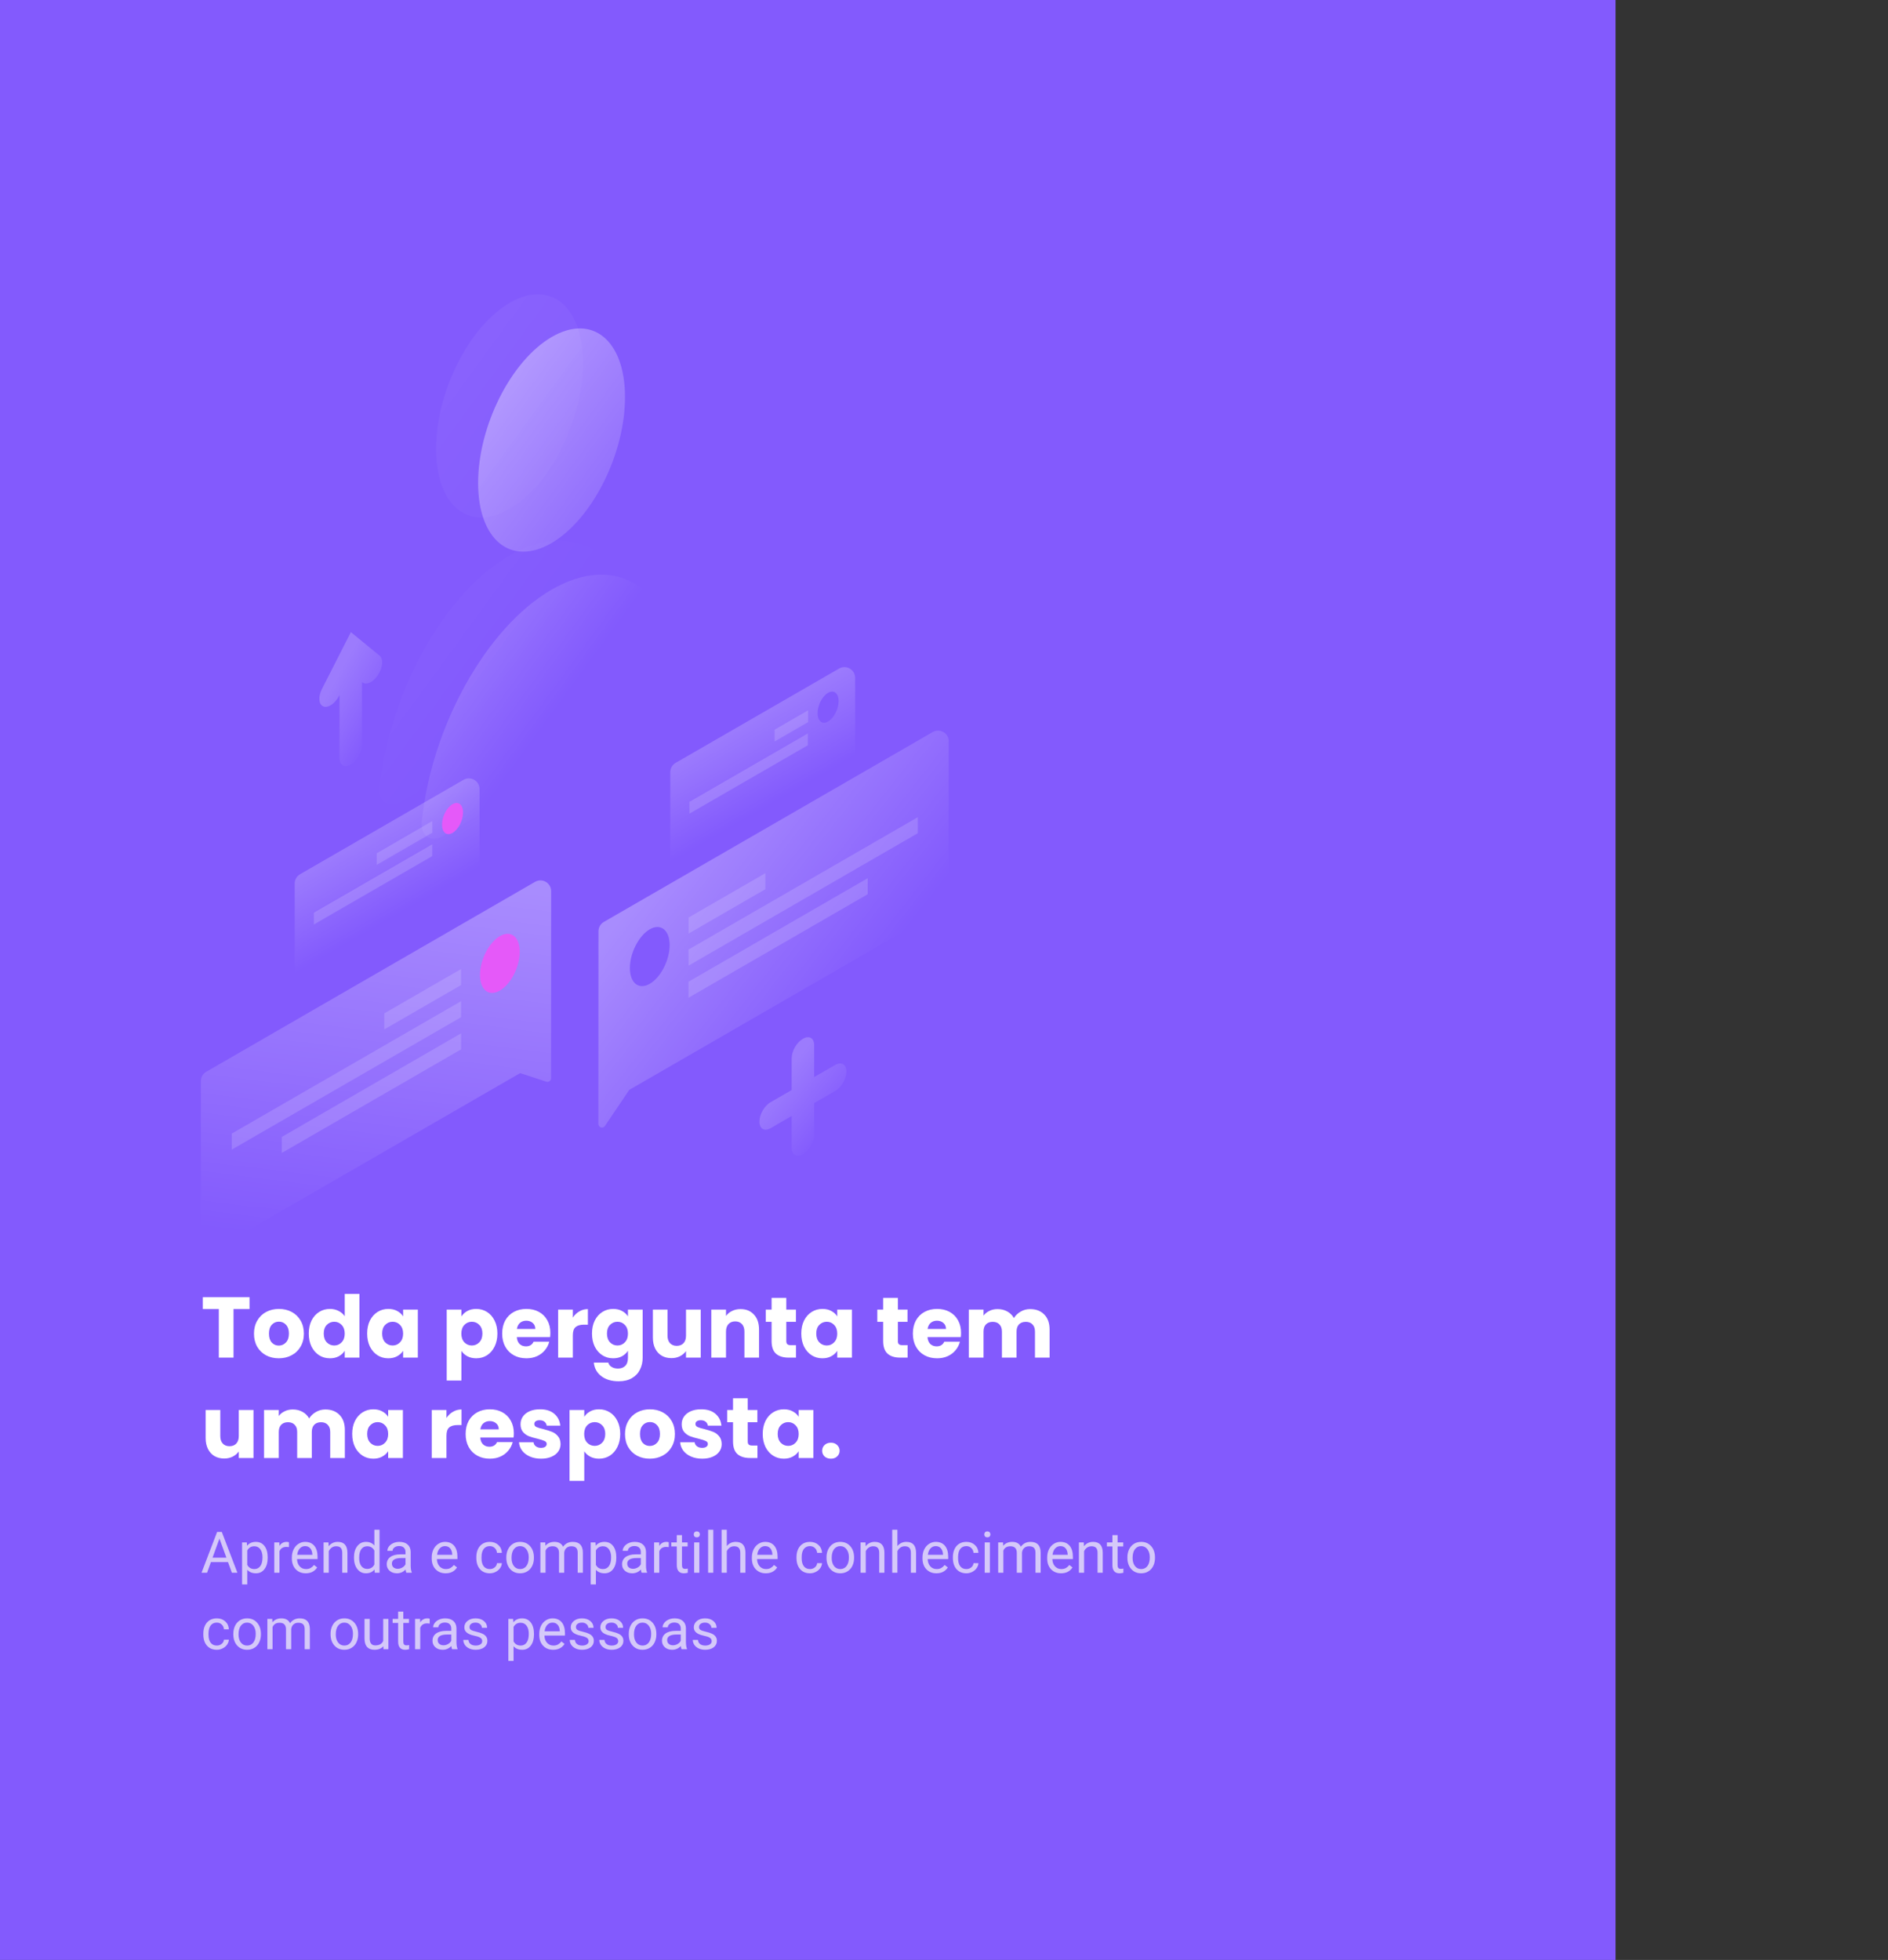 <svg width="790" height="820" viewBox="0 0 790 820" fill="none" xmlns="http://www.w3.org/2000/svg">
<rect x="0" y="0" width="790" height="820" fill="#333333" stroke="none"/>
<path d="M0 0H676V820H0V0Z" fill="#835AFD"/>
<path opacity="0.5" d="M230.574 246.837C257.957 230.856 280.594 245.792 284.599 280.279C285.295 286.244 280.768 294.126 275.239 297.348L185.91 349.514C180.381 352.736 175.854 350.124 176.55 343.331C180.555 304.272 203.236 262.818 230.574 246.837Z" fill="url(#paint0_linear)"/>
<path opacity="0.5" d="M200.058 202.073C200.058 225.892 213.814 237.126 230.792 227.198C247.77 217.27 261.526 189.968 261.526 166.149C261.526 142.331 247.77 131.096 230.792 141.024C213.814 150.952 200.058 178.255 200.058 202.073Z" fill="url(#paint1_linear)"/>
<path opacity="0.07" d="M212.987 232.554C240.369 216.574 263.006 231.509 267.011 265.996C267.708 271.962 263.181 279.843 257.652 283.066L168.323 335.232C162.794 338.454 158.267 335.841 158.963 329.048C162.968 289.989 185.605 248.535 212.987 232.554Z" fill="url(#paint2_linear)"/>
<path opacity="0.07" d="M182.471 187.791C182.471 211.61 196.227 222.844 213.205 212.916C230.183 202.988 243.939 175.686 243.939 151.867C243.939 128.048 230.183 116.814 213.205 126.742C196.227 136.67 182.471 163.972 182.471 187.791Z" fill="url(#paint3_linear)"/>
<path opacity="0.2" d="M123.31 369.651C123.31 368.049 124.164 366.569 125.552 365.768L193.941 326.271C196.93 324.544 200.668 326.702 200.668 330.154V362.708L123.31 407.384V369.651Z" fill="url(#paint4_linear)"/>
<path d="M184.952 344.985C184.952 348.295 186.911 349.862 189.349 348.469C191.787 347.076 193.746 343.244 193.746 339.934C193.746 336.625 191.787 335.057 189.349 336.451C186.911 337.844 184.952 341.676 184.952 344.985Z" fill="#E559F9"/>
<path opacity="0.15" d="M180.86 343.548L157.614 357.004V361.837L180.904 348.382L180.86 343.548Z" fill="#FEFEFE"/>
<path opacity="0.15" d="M180.86 353.259L131.32 381.867V386.788L180.86 358.179V353.259Z" fill="#FEFEFE"/>
<path opacity="0.2" d="M280.463 323.06C280.463 321.457 281.318 319.977 282.706 319.176L351.095 279.717C354.085 277.993 357.821 280.15 357.821 283.601V316.159L280.463 360.835V323.06Z" fill="url(#paint5_linear)"/>
<path d="M342.105 298.393C342.105 301.703 344.064 303.27 346.502 301.877C348.94 300.483 350.899 296.651 350.899 293.342C350.899 290.033 348.94 288.465 346.502 289.859C344.064 291.252 342.105 295.084 342.105 298.393Z" fill="#835AFD"/>
<path opacity="0.15" d="M338.144 297.174L324.126 305.273V310.194L338.144 302.094V297.174Z" fill="#FEFEFE"/>
<path opacity="0.15" d="M338.013 306.884L288.473 335.493V340.413L338.013 311.805V306.884Z" fill="#FEFEFE"/>
<path opacity="0.3" d="M230.614 372.832C230.616 369.378 226.878 367.219 223.887 368.946L86.284 448.416C84.897 449.216 84.043 450.695 84.042 452.296L84 526.129L217.645 448.969L228.617 452.553C229.583 452.869 230.575 452.149 230.575 451.133L230.614 372.832Z" fill="url(#paint6_linear)"/>
<path d="M200.842 407.863C200.842 414.177 204.542 417.095 209.156 414.438C213.771 411.782 217.471 404.51 217.471 398.24C217.471 391.926 213.771 389.009 209.156 391.665C204.586 394.321 200.842 401.593 200.842 407.863Z" fill="#E559F9"/>
<path opacity="0.15" d="M192.919 405.425L160.792 423.975V430.68L192.919 412.131V405.425Z" fill="#FEFEFE"/>
<path opacity="0.15" d="M192.919 418.88L96.973 474.268V480.974L192.919 425.586V418.88Z" fill="#FEFEFE"/>
<path opacity="0.15" d="M192.919 432.335L117.912 475.662V482.367L192.919 439.041V432.335Z" fill="#FEFEFE"/>
<path opacity="0.3" d="M250.424 389.593C250.425 387.992 251.28 386.512 252.667 385.712L390.27 306.284C393.26 304.558 396.997 306.717 396.996 310.17L396.956 378.819L263.311 455.979L253.118 471.084C252.293 472.307 250.384 471.722 250.384 470.248L250.424 389.593Z" fill="url(#paint7_linear)"/>
<path d="M280.202 395.41C280.202 401.723 276.458 408.952 271.887 411.608C267.273 414.264 263.572 411.303 263.572 404.989C263.572 398.675 267.316 391.447 271.887 388.791C276.458 386.178 280.202 389.139 280.202 395.41Z" fill="#835AFD"/>
<path opacity="0.15" d="M288.125 383.87L320.252 365.321V372.026L288.125 390.576V383.87Z" fill="#FEFEFE"/>
<path opacity="0.15" d="M288.081 397.282L384.027 341.894V348.6L288.125 403.988L288.081 397.282Z" fill="#FEFEFE"/>
<path opacity="0.15" d="M288.081 410.737L363.088 367.411V374.116L288.081 417.443V410.737Z" fill="#FEFEFE"/>
<path opacity="0.2" d="M335.967 434.599C333.355 436.08 331.266 439.738 331.266 442.786V456.067L322.472 461.118C319.86 462.598 317.771 466.256 317.771 469.26C317.771 472.265 319.86 473.484 322.472 472.004L331.266 466.909V480.19C331.266 483.195 333.355 484.414 335.967 482.933C338.579 481.453 340.669 477.795 340.669 474.791V461.51L349.462 456.459C352.074 454.978 354.164 451.32 354.164 448.316C354.164 445.311 352.074 444.092 349.462 445.572L340.669 450.624V437.343C340.712 434.295 338.579 433.075 335.967 434.599Z" fill="url(#paint8_linear)"/>
<path opacity="0.2" d="M146.818 264.472L134.716 288.247C133.061 291.513 133.323 294.779 135.325 295.563C137.328 296.347 140.288 294.3 141.942 291.034L142.073 290.729V317.117C142.073 320.122 144.162 321.341 146.774 319.86C149.386 318.336 151.476 314.722 151.476 311.718V285.33L151.606 285.461C153.26 286.81 156.264 285.417 158.223 282.325C160.226 279.234 160.487 275.663 158.833 274.313L146.818 264.472Z" fill="url(#paint9_linear)"/>
<path d="M104.412 542.728V547.66H97.716V568H91.56V547.66H84.864V542.728H104.412ZM116.646 568.288C114.678 568.288 112.902 567.868 111.318 567.028C109.758 566.188 108.522 564.988 107.61 563.428C106.722 561.868 106.278 560.044 106.278 557.956C106.278 555.892 106.734 554.08 107.646 552.52C108.558 550.936 109.806 549.724 111.39 548.884C112.974 548.044 114.75 547.624 116.718 547.624C118.686 547.624 120.462 548.044 122.046 548.884C123.63 549.724 124.878 550.936 125.79 552.52C126.702 554.08 127.158 555.892 127.158 557.956C127.158 560.02 126.69 561.844 125.754 563.428C124.842 564.988 123.582 566.188 121.974 567.028C120.39 567.868 118.614 568.288 116.646 568.288ZM116.646 562.96C117.822 562.96 118.818 562.528 119.634 561.664C120.474 560.8 120.894 559.564 120.894 557.956C120.894 556.348 120.486 555.112 119.67 554.248C118.878 553.384 117.894 552.952 116.718 552.952C115.518 552.952 114.522 553.384 113.73 554.248C112.938 555.088 112.542 556.324 112.542 557.956C112.542 559.564 112.926 560.8 113.694 561.664C114.486 562.528 115.47 562.96 116.646 562.96ZM129.199 557.92C129.199 555.856 129.583 554.044 130.351 552.484C131.143 550.924 132.211 549.724 133.555 548.884C134.899 548.044 136.399 547.624 138.055 547.624C139.375 547.624 140.575 547.9 141.655 548.452C142.759 549.004 143.623 549.748 144.247 550.684V541.36H150.403V568H144.247V565.12C143.671 566.08 142.843 566.848 141.763 567.424C140.707 568 139.471 568.288 138.055 568.288C136.399 568.288 134.899 567.868 133.555 567.028C132.211 566.164 131.143 564.952 130.351 563.392C129.583 561.808 129.199 559.984 129.199 557.92ZM144.247 557.956C144.247 556.42 143.815 555.208 142.951 554.32C142.111 553.432 141.079 552.988 139.855 552.988C138.631 552.988 137.587 553.432 136.723 554.32C135.883 555.184 135.463 556.384 135.463 557.92C135.463 559.456 135.883 560.68 136.723 561.592C137.587 562.48 138.631 562.924 139.855 562.924C141.079 562.924 142.111 562.48 142.951 561.592C143.815 560.704 144.247 559.492 144.247 557.956ZM153.633 557.92C153.633 555.856 154.017 554.044 154.785 552.484C155.577 550.924 156.645 549.724 157.989 548.884C159.333 548.044 160.833 547.624 162.489 547.624C163.905 547.624 165.141 547.912 166.197 548.488C167.277 549.064 168.105 549.82 168.681 550.756V547.912H174.837V568H168.681V565.156C168.081 566.092 167.241 566.848 166.161 567.424C165.105 568 163.869 568.288 162.453 568.288C160.821 568.288 159.333 567.868 157.989 567.028C156.645 566.164 155.577 564.952 154.785 563.392C154.017 561.808 153.633 559.984 153.633 557.92ZM168.681 557.956C168.681 556.42 168.249 555.208 167.385 554.32C166.545 553.432 165.513 552.988 164.289 552.988C163.065 552.988 162.021 553.432 161.157 554.32C160.317 555.184 159.897 556.384 159.897 557.92C159.897 559.456 160.317 560.68 161.157 561.592C162.021 562.48 163.065 562.924 164.289 562.924C165.513 562.924 166.545 562.48 167.385 561.592C168.249 560.704 168.681 559.492 168.681 557.956ZM193.076 550.756C193.676 549.82 194.504 549.064 195.56 548.488C196.616 547.912 197.852 547.624 199.268 547.624C200.924 547.624 202.424 548.044 203.768 548.884C205.112 549.724 206.168 550.924 206.936 552.484C207.728 554.044 208.124 555.856 208.124 557.92C208.124 559.984 207.728 561.808 206.936 563.392C206.168 564.952 205.112 566.164 203.768 567.028C202.424 567.868 200.924 568.288 199.268 568.288C197.876 568.288 196.64 568 195.56 567.424C194.504 566.848 193.676 566.104 193.076 565.192V577.576H186.92V547.912H193.076V550.756ZM201.86 557.92C201.86 556.384 201.428 555.184 200.564 554.32C199.724 553.432 198.68 552.988 197.432 552.988C196.208 552.988 195.164 553.432 194.3 554.32C193.46 555.208 193.04 556.42 193.04 557.956C193.04 559.492 193.46 560.704 194.3 561.592C195.164 562.48 196.208 562.924 197.432 562.924C198.656 562.924 199.7 562.48 200.564 561.592C201.428 560.68 201.86 559.456 201.86 557.92ZM230.289 557.632C230.289 558.208 230.253 558.808 230.181 559.432H216.249C216.345 560.68 216.741 561.64 217.437 562.312C218.157 562.96 219.033 563.284 220.065 563.284C221.601 563.284 222.669 562.636 223.269 561.34H229.821C229.485 562.66 228.873 563.848 227.985 564.904C227.121 565.96 226.029 566.788 224.709 567.388C223.389 567.988 221.913 568.288 220.281 568.288C218.313 568.288 216.561 567.868 215.025 567.028C213.489 566.188 212.289 564.988 211.425 563.428C210.561 561.868 210.129 560.044 210.129 557.956C210.129 555.868 210.549 554.044 211.389 552.484C212.253 550.924 213.453 549.724 214.989 548.884C216.525 548.044 218.289 547.624 220.281 547.624C222.225 547.624 223.953 548.032 225.465 548.848C226.977 549.664 228.153 550.828 228.993 552.34C229.857 553.852 230.289 555.616 230.289 557.632ZM223.989 556.012C223.989 554.956 223.629 554.116 222.909 553.492C222.189 552.868 221.289 552.556 220.209 552.556C219.177 552.556 218.301 552.856 217.581 553.456C216.885 554.056 216.453 554.908 216.285 556.012H223.989ZM239.693 551.26C240.413 550.156 241.313 549.292 242.393 548.668C243.473 548.02 244.673 547.696 245.993 547.696V554.212H244.301C242.765 554.212 241.613 554.548 240.845 555.22C240.077 555.868 239.693 557.02 239.693 558.676V568H233.537V547.912H239.693V551.26ZM256.567 547.624C257.983 547.624 259.219 547.912 260.275 548.488C261.355 549.064 262.183 549.82 262.759 550.756V547.912H268.915V567.964C268.915 569.812 268.543 571.48 267.799 572.968C267.079 574.48 265.963 575.68 264.451 576.568C262.963 577.456 261.103 577.9 258.871 577.9C255.895 577.9 253.483 577.192 251.635 575.776C249.787 574.384 248.731 572.488 248.467 570.088H254.551C254.743 570.856 255.199 571.456 255.919 571.888C256.639 572.344 257.527 572.572 258.583 572.572C259.855 572.572 260.863 572.2 261.607 571.456C262.375 570.736 262.759 569.572 262.759 567.964V565.12C262.159 566.056 261.331 566.824 260.275 567.424C259.219 568 257.983 568.288 256.567 568.288C254.911 568.288 253.411 567.868 252.067 567.028C250.723 566.164 249.655 564.952 248.863 563.392C248.095 561.808 247.711 559.984 247.711 557.92C247.711 555.856 248.095 554.044 248.863 552.484C249.655 550.924 250.723 549.724 252.067 548.884C253.411 548.044 254.911 547.624 256.567 547.624ZM262.759 557.956C262.759 556.42 262.327 555.208 261.463 554.32C260.623 553.432 259.591 552.988 258.367 552.988C257.143 552.988 256.099 553.432 255.235 554.32C254.395 555.184 253.975 556.384 253.975 557.92C253.975 559.456 254.395 560.68 255.235 561.592C256.099 562.48 257.143 562.924 258.367 562.924C259.591 562.924 260.623 562.48 261.463 561.592C262.327 560.704 262.759 559.492 262.759 557.956ZM293.205 547.912V568H287.049V565.264C286.425 566.152 285.573 566.872 284.493 567.424C283.437 567.952 282.261 568.216 280.965 568.216C279.429 568.216 278.073 567.88 276.897 567.208C275.721 566.512 274.809 565.516 274.161 564.22C273.513 562.924 273.189 561.4 273.189 559.648V547.912H279.309V558.82C279.309 560.164 279.657 561.208 280.353 561.952C281.049 562.696 281.985 563.068 283.161 563.068C284.361 563.068 285.309 562.696 286.005 561.952C286.701 561.208 287.049 560.164 287.049 558.82V547.912H293.205ZM309.867 547.696C312.219 547.696 314.091 548.464 315.483 550C316.899 551.512 317.607 553.6 317.607 556.264V568H311.487V557.092C311.487 555.748 311.139 554.704 310.443 553.96C309.747 553.216 308.811 552.844 307.635 552.844C306.459 552.844 305.523 553.216 304.827 553.96C304.131 554.704 303.783 555.748 303.783 557.092V568H297.627V547.912H303.783V550.576C304.407 549.688 305.247 548.992 306.303 548.488C307.359 547.96 308.547 547.696 309.867 547.696ZM333.08 562.78V568H329.948C327.716 568 325.976 567.46 324.728 566.38C323.48 565.276 322.856 563.488 322.856 561.016V553.024H320.408V547.912H322.856V543.016H329.012V547.912H333.044V553.024H329.012V561.088C329.012 561.688 329.156 562.12 329.444 562.384C329.732 562.648 330.212 562.78 330.884 562.78H333.08ZM335.285 557.92C335.285 555.856 335.669 554.044 336.437 552.484C337.229 550.924 338.297 549.724 339.641 548.884C340.985 548.044 342.485 547.624 344.141 547.624C345.557 547.624 346.793 547.912 347.849 548.488C348.929 549.064 349.757 549.82 350.333 550.756V547.912H356.489V568H350.333V565.156C349.733 566.092 348.893 566.848 347.813 567.424C346.757 568 345.521 568.288 344.105 568.288C342.473 568.288 340.985 567.868 339.641 567.028C338.297 566.164 337.229 564.952 336.437 563.392C335.669 561.808 335.285 559.984 335.285 557.92ZM350.333 557.956C350.333 556.42 349.901 555.208 349.037 554.32C348.197 553.432 347.165 552.988 345.941 552.988C344.717 552.988 343.673 553.432 342.809 554.32C341.969 555.184 341.549 556.384 341.549 557.92C341.549 559.456 341.969 560.68 342.809 561.592C343.673 562.48 344.717 562.924 345.941 562.924C347.165 562.924 348.197 562.48 349.037 561.592C349.901 560.704 350.333 559.492 350.333 557.956ZM379.768 562.78V568H376.636C374.404 568 372.664 567.46 371.416 566.38C370.168 565.276 369.544 563.488 369.544 561.016V553.024H367.096V547.912H369.544V543.016H375.7V547.912H379.732V553.024H375.7V561.088C375.7 561.688 375.844 562.12 376.132 562.384C376.42 562.648 376.9 562.78 377.572 562.78H379.768ZM402.133 557.632C402.133 558.208 402.097 558.808 402.025 559.432H388.093C388.189 560.68 388.585 561.64 389.281 562.312C390.001 562.96 390.877 563.284 391.909 563.284C393.445 563.284 394.513 562.636 395.113 561.34H401.665C401.329 562.66 400.717 563.848 399.829 564.904C398.965 565.96 397.873 566.788 396.553 567.388C395.233 567.988 393.757 568.288 392.125 568.288C390.157 568.288 388.405 567.868 386.869 567.028C385.333 566.188 384.133 564.988 383.269 563.428C382.405 561.868 381.973 560.044 381.973 557.956C381.973 555.868 382.393 554.044 383.233 552.484C384.097 550.924 385.297 549.724 386.833 548.884C388.369 548.044 390.133 547.624 392.125 547.624C394.069 547.624 395.797 548.032 397.309 548.848C398.821 549.664 399.997 550.828 400.837 552.34C401.701 553.852 402.133 555.616 402.133 557.632ZM395.833 556.012C395.833 554.956 395.473 554.116 394.753 553.492C394.033 552.868 393.133 552.556 392.053 552.556C391.021 552.556 390.145 552.856 389.425 553.456C388.729 554.056 388.297 554.908 388.129 556.012H395.833ZM431.012 547.696C433.508 547.696 435.488 548.452 436.952 549.964C438.44 551.476 439.184 553.576 439.184 556.264V568H433.064V557.092C433.064 555.796 432.716 554.8 432.02 554.104C431.348 553.384 430.412 553.024 429.212 553.024C428.012 553.024 427.064 553.384 426.368 554.104C425.696 554.8 425.36 555.796 425.36 557.092V568H419.24V557.092C419.24 555.796 418.892 554.8 418.196 554.104C417.524 553.384 416.588 553.024 415.388 553.024C414.188 553.024 413.24 553.384 412.544 554.104C411.872 554.8 411.536 555.796 411.536 557.092V568H405.38V547.912H411.536V550.432C412.16 549.592 412.976 548.932 413.984 548.452C414.992 547.948 416.132 547.696 417.404 547.696C418.916 547.696 420.26 548.02 421.436 548.668C422.636 549.316 423.572 550.24 424.244 551.44C424.94 550.336 425.888 549.436 427.088 548.74C428.288 548.044 429.596 547.696 431.012 547.696ZM106.068 589.912V610H99.912V607.264C99.288 608.152 98.436 608.872 97.356 609.424C96.3 609.952 95.124 610.216 93.828 610.216C92.292 610.216 90.936 609.88 89.76 609.208C88.584 608.512 87.672 607.516 87.024 606.22C86.376 604.924 86.052 603.4 86.052 601.648V589.912H92.172V600.82C92.172 602.164 92.52 603.208 93.216 603.952C93.912 604.696 94.848 605.068 96.024 605.068C97.224 605.068 98.172 604.696 98.868 603.952C99.564 603.208 99.912 602.164 99.912 600.82V589.912H106.068ZM136.122 589.696C138.618 589.696 140.598 590.452 142.062 591.964C143.55 593.476 144.294 595.576 144.294 598.264V610H138.174V599.092C138.174 597.796 137.826 596.8 137.13 596.104C136.458 595.384 135.522 595.024 134.322 595.024C133.122 595.024 132.174 595.384 131.478 596.104C130.806 596.8 130.47 597.796 130.47 599.092V610H124.35V599.092C124.35 597.796 124.002 596.8 123.306 596.104C122.634 595.384 121.698 595.024 120.498 595.024C119.298 595.024 118.35 595.384 117.654 596.104C116.982 596.8 116.646 597.796 116.646 599.092V610H110.49V589.912H116.646V592.432C117.27 591.592 118.086 590.932 119.094 590.452C120.102 589.948 121.242 589.696 122.514 589.696C124.026 589.696 125.37 590.02 126.546 590.668C127.746 591.316 128.682 592.24 129.354 593.44C130.05 592.336 130.998 591.436 132.198 590.74C133.398 590.044 134.706 589.696 136.122 589.696ZM147.375 599.92C147.375 597.856 147.759 596.044 148.527 594.484C149.319 592.924 150.387 591.724 151.731 590.884C153.075 590.044 154.575 589.624 156.231 589.624C157.647 589.624 158.883 589.912 159.939 590.488C161.019 591.064 161.847 591.82 162.423 592.756V589.912H168.579V610H162.423V607.156C161.823 608.092 160.983 608.848 159.903 609.424C158.847 610 157.611 610.288 156.195 610.288C154.563 610.288 153.075 609.868 151.731 609.028C150.387 608.164 149.319 606.952 148.527 605.392C147.759 603.808 147.375 601.984 147.375 599.92ZM162.423 599.956C162.423 598.42 161.991 597.208 161.127 596.32C160.287 595.432 159.255 594.988 158.031 594.988C156.807 594.988 155.763 595.432 154.899 596.32C154.059 597.184 153.639 598.384 153.639 599.92C153.639 601.456 154.059 602.68 154.899 603.592C155.763 604.48 156.807 604.924 158.031 604.924C159.255 604.924 160.287 604.48 161.127 603.592C161.991 602.704 162.423 601.492 162.423 599.956ZM186.818 593.26C187.538 592.156 188.438 591.292 189.518 590.668C190.598 590.02 191.798 589.696 193.118 589.696V596.212H191.426C189.89 596.212 188.738 596.548 187.97 597.22C187.202 597.868 186.818 599.02 186.818 600.676V610H180.662V589.912H186.818V593.26ZM214.996 599.632C214.996 600.208 214.96 600.808 214.888 601.432H200.956C201.052 602.68 201.448 603.64 202.144 604.312C202.864 604.96 203.74 605.284 204.772 605.284C206.308 605.284 207.376 604.636 207.976 603.34H214.528C214.192 604.66 213.58 605.848 212.692 606.904C211.828 607.96 210.736 608.788 209.416 609.388C208.096 609.988 206.62 610.288 204.988 610.288C203.02 610.288 201.268 609.868 199.732 609.028C198.196 608.188 196.996 606.988 196.132 605.428C195.268 603.868 194.836 602.044 194.836 599.956C194.836 597.868 195.256 596.044 196.096 594.484C196.96 592.924 198.16 591.724 199.696 590.884C201.232 590.044 202.996 589.624 204.988 589.624C206.932 589.624 208.66 590.032 210.172 590.848C211.684 591.664 212.86 592.828 213.7 594.34C214.564 595.852 214.996 597.616 214.996 599.632ZM208.696 598.012C208.696 596.956 208.336 596.116 207.616 595.492C206.896 594.868 205.996 594.556 204.916 594.556C203.884 594.556 203.008 594.856 202.288 595.456C201.592 596.056 201.16 596.908 200.992 598.012H208.696ZM226.416 610.288C224.664 610.288 223.104 609.988 221.736 609.388C220.368 608.788 219.288 607.972 218.496 606.94C217.704 605.884 217.26 604.708 217.164 603.412H223.248C223.32 604.108 223.644 604.672 224.22 605.104C224.796 605.536 225.504 605.752 226.344 605.752C227.112 605.752 227.7 605.608 228.108 605.32C228.54 605.008 228.756 604.612 228.756 604.132C228.756 603.556 228.456 603.136 227.856 602.872C227.256 602.584 226.284 602.272 224.94 601.936C223.5 601.6 222.3 601.252 221.34 600.892C220.38 600.508 219.552 599.92 218.856 599.128C218.16 598.312 217.812 597.22 217.812 595.852C217.812 594.7 218.124 593.656 218.748 592.72C219.396 591.76 220.332 591.004 221.556 590.452C222.804 589.9 224.28 589.624 225.984 589.624C228.504 589.624 230.484 590.248 231.924 591.496C233.388 592.744 234.228 594.4 234.444 596.464H228.756C228.66 595.768 228.348 595.216 227.82 594.808C227.316 594.4 226.644 594.196 225.804 594.196C225.084 594.196 224.532 594.34 224.148 594.628C223.764 594.892 223.572 595.264 223.572 595.744C223.572 596.32 223.872 596.752 224.472 597.04C225.096 597.328 226.056 597.616 227.352 597.904C228.84 598.288 230.052 598.672 230.988 599.056C231.924 599.416 232.74 600.016 233.436 600.856C234.156 601.672 234.528 602.776 234.552 604.168C234.552 605.344 234.216 606.4 233.544 607.336C232.896 608.248 231.948 608.968 230.7 609.496C229.476 610.024 228.048 610.288 226.416 610.288ZM244.474 592.756C245.074 591.82 245.902 591.064 246.958 590.488C248.014 589.912 249.25 589.624 250.666 589.624C252.322 589.624 253.822 590.044 255.166 590.884C256.51 591.724 257.566 592.924 258.334 594.484C259.126 596.044 259.522 597.856 259.522 599.92C259.522 601.984 259.126 603.808 258.334 605.392C257.566 606.952 256.51 608.164 255.166 609.028C253.822 609.868 252.322 610.288 250.666 610.288C249.274 610.288 248.038 610 246.958 609.424C245.902 608.848 245.074 608.104 244.474 607.192V619.576H238.318V589.912H244.474V592.756ZM253.258 599.92C253.258 598.384 252.826 597.184 251.962 596.32C251.122 595.432 250.078 594.988 248.83 594.988C247.606 594.988 246.562 595.432 245.698 596.32C244.858 597.208 244.438 598.42 244.438 599.956C244.438 601.492 244.858 602.704 245.698 603.592C246.562 604.48 247.606 604.924 248.83 604.924C250.054 604.924 251.098 604.48 251.962 603.592C252.826 602.68 253.258 601.456 253.258 599.92ZM271.896 610.288C269.928 610.288 268.152 609.868 266.568 609.028C265.008 608.188 263.772 606.988 262.86 605.428C261.972 603.868 261.528 602.044 261.528 599.956C261.528 597.892 261.984 596.08 262.896 594.52C263.808 592.936 265.056 591.724 266.64 590.884C268.224 590.044 270 589.624 271.968 589.624C273.936 589.624 275.712 590.044 277.296 590.884C278.88 591.724 280.128 592.936 281.04 594.52C281.952 596.08 282.408 597.892 282.408 599.956C282.408 602.02 281.94 603.844 281.004 605.428C280.092 606.988 278.832 608.188 277.224 609.028C275.64 609.868 273.864 610.288 271.896 610.288ZM271.896 604.96C273.072 604.96 274.068 604.528 274.884 603.664C275.724 602.8 276.144 601.564 276.144 599.956C276.144 598.348 275.736 597.112 274.92 596.248C274.128 595.384 273.144 594.952 271.968 594.952C270.768 594.952 269.772 595.384 268.98 596.248C268.188 597.088 267.792 598.324 267.792 599.956C267.792 601.564 268.176 602.8 268.944 603.664C269.736 604.528 270.72 604.96 271.896 604.96ZM293.845 610.288C292.093 610.288 290.533 609.988 289.165 609.388C287.797 608.788 286.717 607.972 285.925 606.94C285.133 605.884 284.689 604.708 284.593 603.412H290.677C290.749 604.108 291.073 604.672 291.649 605.104C292.225 605.536 292.933 605.752 293.773 605.752C294.541 605.752 295.129 605.608 295.537 605.32C295.969 605.008 296.185 604.612 296.185 604.132C296.185 603.556 295.885 603.136 295.285 602.872C294.685 602.584 293.713 602.272 292.369 601.936C290.929 601.6 289.729 601.252 288.769 600.892C287.809 600.508 286.981 599.92 286.285 599.128C285.589 598.312 285.241 597.22 285.241 595.852C285.241 594.7 285.553 593.656 286.177 592.72C286.825 591.76 287.761 591.004 288.985 590.452C290.233 589.9 291.709 589.624 293.413 589.624C295.933 589.624 297.913 590.248 299.353 591.496C300.817 592.744 301.657 594.4 301.873 596.464H296.185C296.089 595.768 295.777 595.216 295.249 594.808C294.745 594.4 294.073 594.196 293.233 594.196C292.513 594.196 291.961 594.34 291.577 594.628C291.193 594.892 291.001 595.264 291.001 595.744C291.001 596.32 291.301 596.752 291.901 597.04C292.525 597.328 293.485 597.616 294.781 597.904C296.269 598.288 297.481 598.672 298.417 599.056C299.353 599.416 300.169 600.016 300.865 600.856C301.585 601.672 301.957 602.776 301.981 604.168C301.981 605.344 301.645 606.4 300.973 607.336C300.325 608.248 299.377 608.968 298.129 609.496C296.905 610.024 295.477 610.288 293.845 610.288ZM316.944 604.78V610H313.812C311.58 610 309.84 609.46 308.592 608.38C307.344 607.276 306.72 605.488 306.72 603.016V595.024H304.272V589.912H306.72V585.016H312.876V589.912H316.908V595.024H312.876V603.088C312.876 603.688 313.02 604.12 313.308 604.384C313.596 604.648 314.076 604.78 314.748 604.78H316.944ZM319.149 599.92C319.149 597.856 319.533 596.044 320.301 594.484C321.093 592.924 322.161 591.724 323.505 590.884C324.849 590.044 326.349 589.624 328.005 589.624C329.421 589.624 330.657 589.912 331.713 590.488C332.793 591.064 333.621 591.82 334.197 592.756V589.912H340.353V610H334.197V607.156C333.597 608.092 332.757 608.848 331.677 609.424C330.621 610 329.385 610.288 327.969 610.288C326.337 610.288 324.849 609.868 323.505 609.028C322.161 608.164 321.093 606.952 320.301 605.392C319.533 603.808 319.149 601.984 319.149 599.92ZM334.197 599.956C334.197 598.42 333.765 597.208 332.901 596.32C332.061 595.432 331.029 594.988 329.805 594.988C328.581 594.988 327.537 595.432 326.673 596.32C325.833 597.184 325.413 598.384 325.413 599.92C325.413 601.456 325.833 602.68 326.673 603.592C327.537 604.48 328.581 604.924 329.805 604.924C331.029 604.924 332.061 604.48 332.901 603.592C333.765 602.704 334.197 601.492 334.197 599.956ZM347.686 610.288C346.606 610.288 345.718 609.976 345.022 609.352C344.35 608.704 344.014 607.912 344.014 606.976C344.014 606.016 344.35 605.212 345.022 604.564C345.718 603.916 346.606 603.592 347.686 603.592C348.742 603.592 349.606 603.916 350.278 604.564C350.974 605.212 351.322 606.016 351.322 606.976C351.322 607.912 350.974 608.704 350.278 609.352C349.606 609.976 348.742 610.288 347.686 610.288Z" fill="white"/>
<path opacity="0.7" d="M95.402 653.547H88.254L86.648 658H84.328L90.844 640.938H92.812L99.34 658H97.031L95.402 653.547ZM88.934 651.695H94.734L91.828 643.715L88.934 651.695ZM112.008 651.801C112.008 653.73 111.566 655.285 110.684 656.465C109.801 657.645 108.605 658.234 107.098 658.234C105.559 658.234 104.348 657.746 103.465 656.77V662.875H101.297V645.32H103.277L103.383 646.727C104.266 645.633 105.492 645.086 107.062 645.086C108.586 645.086 109.789 645.66 110.672 646.809C111.562 647.957 112.008 649.555 112.008 651.602V651.801ZM109.84 651.555C109.84 650.125 109.535 648.996 108.926 648.168C108.316 647.34 107.48 646.926 106.418 646.926C105.105 646.926 104.121 647.508 103.465 648.672V654.73C104.113 655.887 105.105 656.465 106.441 656.465C107.48 656.465 108.305 656.055 108.914 655.234C109.531 654.406 109.84 653.18 109.84 651.555ZM120.902 647.266C120.574 647.211 120.219 647.184 119.836 647.184C118.414 647.184 117.449 647.789 116.941 649V658H114.773V645.32H116.883L116.918 646.785C117.629 645.652 118.637 645.086 119.941 645.086C120.363 645.086 120.684 645.141 120.902 645.25V647.266ZM127.934 658.234C126.215 658.234 124.816 657.672 123.738 656.547C122.66 655.414 122.121 653.902 122.121 652.012V651.613C122.121 650.355 122.359 649.234 122.836 648.25C123.32 647.258 123.992 646.484 124.852 645.93C125.719 645.367 126.656 645.086 127.664 645.086C129.312 645.086 130.594 645.629 131.508 646.715C132.422 647.801 132.879 649.355 132.879 651.379V652.281H124.289C124.32 653.531 124.684 654.543 125.379 655.316C126.082 656.082 126.973 656.465 128.051 656.465C128.816 656.465 129.465 656.309 129.996 655.996C130.527 655.684 130.992 655.27 131.391 654.754L132.715 655.785C131.652 657.418 130.059 658.234 127.934 658.234ZM127.664 646.867C126.789 646.867 126.055 647.188 125.461 647.828C124.867 648.461 124.5 649.352 124.359 650.5H130.711V650.336C130.648 649.234 130.352 648.383 129.82 647.781C129.289 647.172 128.57 646.867 127.664 646.867ZM137.449 645.32L137.52 646.914C138.488 645.695 139.754 645.086 141.316 645.086C143.996 645.086 145.348 646.598 145.371 649.621V658H143.203V649.609C143.195 648.695 142.984 648.02 142.57 647.582C142.164 647.145 141.527 646.926 140.66 646.926C139.957 646.926 139.34 647.113 138.809 647.488C138.277 647.863 137.863 648.355 137.566 648.965V658H135.398V645.32H137.449ZM148.113 651.555C148.113 649.609 148.574 648.047 149.496 646.867C150.418 645.68 151.625 645.086 153.117 645.086C154.602 645.086 155.777 645.594 156.645 646.609V640H158.812V658H156.82L156.715 656.641C155.848 657.703 154.641 658.234 153.094 658.234C151.625 658.234 150.426 657.633 149.496 656.43C148.574 655.227 148.113 653.656 148.113 651.719V651.555ZM150.281 651.801C150.281 653.238 150.578 654.363 151.172 655.176C151.766 655.988 152.586 656.395 153.633 656.395C155.008 656.395 156.012 655.777 156.645 654.543V648.719C155.996 647.523 155 646.926 153.656 646.926C152.594 646.926 151.766 647.336 151.172 648.156C150.578 648.977 150.281 650.191 150.281 651.801ZM170.016 658C169.891 657.75 169.789 657.305 169.711 656.664C168.703 657.711 167.5 658.234 166.102 658.234C164.852 658.234 163.824 657.883 163.02 657.18C162.223 656.469 161.824 655.57 161.824 654.484C161.824 653.164 162.324 652.141 163.324 651.414C164.332 650.68 165.746 650.312 167.566 650.312H169.676V649.316C169.676 648.559 169.449 647.957 168.996 647.512C168.543 647.059 167.875 646.832 166.992 646.832C166.219 646.832 165.57 647.027 165.047 647.418C164.523 647.809 164.262 648.281 164.262 648.836H162.082C162.082 648.203 162.305 647.594 162.75 647.008C163.203 646.414 163.812 645.945 164.578 645.602C165.352 645.258 166.199 645.086 167.121 645.086C168.582 645.086 169.727 645.453 170.555 646.188C171.383 646.914 171.812 647.918 171.844 649.199V655.035C171.844 656.199 171.992 657.125 172.289 657.812V658H170.016ZM166.418 656.348C167.098 656.348 167.742 656.172 168.352 655.82C168.961 655.469 169.402 655.012 169.676 654.449V651.848H167.977C165.32 651.848 163.992 652.625 163.992 654.18C163.992 654.859 164.219 655.391 164.672 655.773C165.125 656.156 165.707 656.348 166.418 656.348ZM186.457 658.234C184.738 658.234 183.34 657.672 182.262 656.547C181.184 655.414 180.645 653.902 180.645 652.012V651.613C180.645 650.355 180.883 649.234 181.359 648.25C181.844 647.258 182.516 646.484 183.375 645.93C184.242 645.367 185.18 645.086 186.188 645.086C187.836 645.086 189.117 645.629 190.031 646.715C190.945 647.801 191.402 649.355 191.402 651.379V652.281H182.812C182.844 653.531 183.207 654.543 183.902 655.316C184.605 656.082 185.496 656.465 186.574 656.465C187.34 656.465 187.988 656.309 188.52 655.996C189.051 655.684 189.516 655.27 189.914 654.754L191.238 655.785C190.176 657.418 188.582 658.234 186.457 658.234ZM186.188 646.867C185.312 646.867 184.578 647.188 183.984 647.828C183.391 648.461 183.023 649.352 182.883 650.5H189.234V650.336C189.172 649.234 188.875 648.383 188.344 647.781C187.812 647.172 187.094 646.867 186.188 646.867ZM204.961 656.465C205.734 656.465 206.41 656.23 206.988 655.762C207.566 655.293 207.887 654.707 207.949 654.004H210C209.961 654.73 209.711 655.422 209.25 656.078C208.789 656.734 208.172 657.258 207.398 657.648C206.633 658.039 205.82 658.234 204.961 658.234C203.234 658.234 201.859 657.66 200.836 656.512C199.82 655.355 199.312 653.777 199.312 651.777V651.414C199.312 650.18 199.539 649.082 199.992 648.121C200.445 647.16 201.094 646.414 201.938 645.883C202.789 645.352 203.793 645.086 204.949 645.086C206.371 645.086 207.551 645.512 208.488 646.363C209.434 647.215 209.938 648.32 210 649.68H207.949C207.887 648.859 207.574 648.188 207.012 647.664C206.457 647.133 205.77 646.867 204.949 646.867C203.848 646.867 202.992 647.266 202.383 648.062C201.781 648.852 201.48 649.996 201.48 651.496V651.906C201.48 653.367 201.781 654.492 202.383 655.281C202.984 656.07 203.844 656.465 204.961 656.465ZM211.863 651.543C211.863 650.301 212.105 649.184 212.59 648.191C213.082 647.199 213.762 646.434 214.629 645.895C215.504 645.355 216.5 645.086 217.617 645.086C219.344 645.086 220.738 645.684 221.801 646.879C222.871 648.074 223.406 649.664 223.406 651.648V651.801C223.406 653.035 223.168 654.145 222.691 655.129C222.223 656.105 221.547 656.867 220.664 657.414C219.789 657.961 218.781 658.234 217.641 658.234C215.922 658.234 214.527 657.637 213.457 656.441C212.395 655.246 211.863 653.664 211.863 651.695V651.543ZM214.043 651.801C214.043 653.207 214.367 654.336 215.016 655.188C215.672 656.039 216.547 656.465 217.641 656.465C218.742 656.465 219.617 656.035 220.266 655.176C220.914 654.309 221.238 653.098 221.238 651.543C221.238 650.152 220.906 649.027 220.242 648.168C219.586 647.301 218.711 646.867 217.617 646.867C216.547 646.867 215.684 647.293 215.027 648.145C214.371 648.996 214.043 650.215 214.043 651.801ZM228.164 645.32L228.223 646.727C229.152 645.633 230.406 645.086 231.984 645.086C233.758 645.086 234.965 645.766 235.605 647.125C236.027 646.516 236.574 646.023 237.246 645.648C237.926 645.273 238.727 645.086 239.648 645.086C242.43 645.086 243.844 646.559 243.891 649.504V658H241.723V649.633C241.723 648.727 241.516 648.051 241.102 647.605C240.688 647.152 239.992 646.926 239.016 646.926C238.211 646.926 237.543 647.168 237.012 647.652C236.48 648.129 236.172 648.773 236.086 649.586V658H233.906V649.691C233.906 647.848 233.004 646.926 231.199 646.926C229.777 646.926 228.805 647.531 228.281 648.742V658H226.113V645.32H228.164ZM257.883 651.801C257.883 653.73 257.441 655.285 256.559 656.465C255.676 657.645 254.48 658.234 252.973 658.234C251.434 658.234 250.223 657.746 249.34 656.77V662.875H247.172V645.32H249.152L249.258 646.727C250.141 645.633 251.367 645.086 252.938 645.086C254.461 645.086 255.664 645.66 256.547 646.809C257.438 647.957 257.883 649.555 257.883 651.602V651.801ZM255.715 651.555C255.715 650.125 255.41 648.996 254.801 648.168C254.191 647.34 253.355 646.926 252.293 646.926C250.98 646.926 249.996 647.508 249.34 648.672V654.73C249.988 655.887 250.98 656.465 252.316 656.465C253.355 656.465 254.18 656.055 254.789 655.234C255.406 654.406 255.715 653.18 255.715 651.555ZM268.477 658C268.352 657.75 268.25 657.305 268.172 656.664C267.164 657.711 265.961 658.234 264.562 658.234C263.312 658.234 262.285 657.883 261.48 657.18C260.684 656.469 260.285 655.57 260.285 654.484C260.285 653.164 260.785 652.141 261.785 651.414C262.793 650.68 264.207 650.312 266.027 650.312H268.137V649.316C268.137 648.559 267.91 647.957 267.457 647.512C267.004 647.059 266.336 646.832 265.453 646.832C264.68 646.832 264.031 647.027 263.508 647.418C262.984 647.809 262.723 648.281 262.723 648.836H260.543C260.543 648.203 260.766 647.594 261.211 647.008C261.664 646.414 262.273 645.945 263.039 645.602C263.812 645.258 264.66 645.086 265.582 645.086C267.043 645.086 268.188 645.453 269.016 646.188C269.844 646.914 270.273 647.918 270.305 649.199V655.035C270.305 656.199 270.453 657.125 270.75 657.812V658H268.477ZM264.879 656.348C265.559 656.348 266.203 656.172 266.812 655.82C267.422 655.469 267.863 655.012 268.137 654.449V651.848H266.438C263.781 651.848 262.453 652.625 262.453 654.18C262.453 654.859 262.68 655.391 263.133 655.773C263.586 656.156 264.168 656.348 264.879 656.348ZM279.832 647.266C279.504 647.211 279.148 647.184 278.766 647.184C277.344 647.184 276.379 647.789 275.871 649V658H273.703V645.32H275.812L275.848 646.785C276.559 645.652 277.566 645.086 278.871 645.086C279.293 645.086 279.613 645.141 279.832 645.25V647.266ZM285.363 642.25V645.32H287.73V646.996H285.363V654.859C285.363 655.367 285.469 655.75 285.68 656.008C285.891 656.258 286.25 656.383 286.758 656.383C287.008 656.383 287.352 656.336 287.789 656.242V658C287.219 658.156 286.664 658.234 286.125 658.234C285.156 658.234 284.426 657.941 283.934 657.355C283.441 656.77 283.195 655.938 283.195 654.859V646.996H280.887V645.32H283.195V642.25H285.363ZM292.629 658H290.461V645.32H292.629V658ZM290.285 641.957C290.285 641.605 290.391 641.309 290.602 641.066C290.82 640.824 291.141 640.703 291.562 640.703C291.984 640.703 292.305 640.824 292.523 641.066C292.742 641.309 292.852 641.605 292.852 641.957C292.852 642.309 292.742 642.602 292.523 642.836C292.305 643.07 291.984 643.188 291.562 643.188C291.141 643.188 290.82 643.07 290.602 642.836C290.391 642.602 290.285 642.309 290.285 641.957ZM298.465 658H296.297V640H298.465V658ZM304.113 646.855C305.074 645.676 306.324 645.086 307.863 645.086C310.543 645.086 311.895 646.598 311.918 649.621V658H309.75V649.609C309.742 648.695 309.531 648.02 309.117 647.582C308.711 647.145 308.074 646.926 307.207 646.926C306.504 646.926 305.887 647.113 305.355 647.488C304.824 647.863 304.41 648.355 304.113 648.965V658H301.945V640H304.113V646.855ZM320.426 658.234C318.707 658.234 317.309 657.672 316.23 656.547C315.152 655.414 314.613 653.902 314.613 652.012V651.613C314.613 650.355 314.852 649.234 315.328 648.25C315.812 647.258 316.484 646.484 317.344 645.93C318.211 645.367 319.148 645.086 320.156 645.086C321.805 645.086 323.086 645.629 324 646.715C324.914 647.801 325.371 649.355 325.371 651.379V652.281H316.781C316.812 653.531 317.176 654.543 317.871 655.316C318.574 656.082 319.465 656.465 320.543 656.465C321.309 656.465 321.957 656.309 322.488 655.996C323.02 655.684 323.484 655.27 323.883 654.754L325.207 655.785C324.145 657.418 322.551 658.234 320.426 658.234ZM320.156 646.867C319.281 646.867 318.547 647.188 317.953 647.828C317.359 648.461 316.992 649.352 316.852 650.5H323.203V650.336C323.141 649.234 322.844 648.383 322.312 647.781C321.781 647.172 321.062 646.867 320.156 646.867ZM338.93 656.465C339.703 656.465 340.379 656.23 340.957 655.762C341.535 655.293 341.855 654.707 341.918 654.004H343.969C343.93 654.73 343.68 655.422 343.219 656.078C342.758 656.734 342.141 657.258 341.367 657.648C340.602 658.039 339.789 658.234 338.93 658.234C337.203 658.234 335.828 657.66 334.805 656.512C333.789 655.355 333.281 653.777 333.281 651.777V651.414C333.281 650.18 333.508 649.082 333.961 648.121C334.414 647.16 335.062 646.414 335.906 645.883C336.758 645.352 337.762 645.086 338.918 645.086C340.34 645.086 341.52 645.512 342.457 646.363C343.402 647.215 343.906 648.32 343.969 649.68H341.918C341.855 648.859 341.543 648.188 340.98 647.664C340.426 647.133 339.738 646.867 338.918 646.867C337.816 646.867 336.961 647.266 336.352 648.062C335.75 648.852 335.449 649.996 335.449 651.496V651.906C335.449 653.367 335.75 654.492 336.352 655.281C336.953 656.07 337.812 656.465 338.93 656.465ZM345.832 651.543C345.832 650.301 346.074 649.184 346.559 648.191C347.051 647.199 347.73 646.434 348.598 645.895C349.473 645.355 350.469 645.086 351.586 645.086C353.312 645.086 354.707 645.684 355.77 646.879C356.84 648.074 357.375 649.664 357.375 651.648V651.801C357.375 653.035 357.137 654.145 356.66 655.129C356.191 656.105 355.516 656.867 354.633 657.414C353.758 657.961 352.75 658.234 351.609 658.234C349.891 658.234 348.496 657.637 347.426 656.441C346.363 655.246 345.832 653.664 345.832 651.695V651.543ZM348.012 651.801C348.012 653.207 348.336 654.336 348.984 655.188C349.641 656.039 350.516 656.465 351.609 656.465C352.711 656.465 353.586 656.035 354.234 655.176C354.883 654.309 355.207 653.098 355.207 651.543C355.207 650.152 354.875 649.027 354.211 648.168C353.555 647.301 352.68 646.867 351.586 646.867C350.516 646.867 349.652 647.293 348.996 648.145C348.34 648.996 348.012 650.215 348.012 651.801ZM362.145 645.32L362.215 646.914C363.184 645.695 364.449 645.086 366.012 645.086C368.691 645.086 370.043 646.598 370.066 649.621V658H367.898V649.609C367.891 648.695 367.68 648.02 367.266 647.582C366.859 647.145 366.223 646.926 365.355 646.926C364.652 646.926 364.035 647.113 363.504 647.488C362.973 647.863 362.559 648.355 362.262 648.965V658H360.094V645.32H362.145ZM375.504 646.855C376.465 645.676 377.715 645.086 379.254 645.086C381.934 645.086 383.285 646.598 383.309 649.621V658H381.141V649.609C381.133 648.695 380.922 648.02 380.508 647.582C380.102 647.145 379.465 646.926 378.598 646.926C377.895 646.926 377.277 647.113 376.746 647.488C376.215 647.863 375.801 648.355 375.504 648.965V658H373.336V640H375.504V646.855ZM391.816 658.234C390.098 658.234 388.699 657.672 387.621 656.547C386.543 655.414 386.004 653.902 386.004 652.012V651.613C386.004 650.355 386.242 649.234 386.719 648.25C387.203 647.258 387.875 646.484 388.734 645.93C389.602 645.367 390.539 645.086 391.547 645.086C393.195 645.086 394.477 645.629 395.391 646.715C396.305 647.801 396.762 649.355 396.762 651.379V652.281H388.172C388.203 653.531 388.566 654.543 389.262 655.316C389.965 656.082 390.855 656.465 391.934 656.465C392.699 656.465 393.348 656.309 393.879 655.996C394.41 655.684 394.875 655.27 395.273 654.754L396.598 655.785C395.535 657.418 393.941 658.234 391.816 658.234ZM391.547 646.867C390.672 646.867 389.938 647.188 389.344 647.828C388.75 648.461 388.383 649.352 388.242 650.5H394.594V650.336C394.531 649.234 394.234 648.383 393.703 647.781C393.172 647.172 392.453 646.867 391.547 646.867ZM404.367 656.465C405.141 656.465 405.816 656.23 406.395 655.762C406.973 655.293 407.293 654.707 407.355 654.004H409.406C409.367 654.73 409.117 655.422 408.656 656.078C408.195 656.734 407.578 657.258 406.805 657.648C406.039 658.039 405.227 658.234 404.367 658.234C402.641 658.234 401.266 657.66 400.242 656.512C399.227 655.355 398.719 653.777 398.719 651.777V651.414C398.719 650.18 398.945 649.082 399.398 648.121C399.852 647.16 400.5 646.414 401.344 645.883C402.195 645.352 403.199 645.086 404.355 645.086C405.777 645.086 406.957 645.512 407.895 646.363C408.84 647.215 409.344 648.32 409.406 649.68H407.355C407.293 648.859 406.98 648.188 406.418 647.664C405.863 647.133 405.176 646.867 404.355 646.867C403.254 646.867 402.398 647.266 401.789 648.062C401.188 648.852 400.887 649.996 400.887 651.496V651.906C400.887 653.367 401.188 654.492 401.789 655.281C402.391 656.07 403.25 656.465 404.367 656.465ZM414.199 658H412.031V645.32H414.199V658ZM411.855 641.957C411.855 641.605 411.961 641.309 412.172 641.066C412.391 640.824 412.711 640.703 413.133 640.703C413.555 640.703 413.875 640.824 414.094 641.066C414.312 641.309 414.422 641.605 414.422 641.957C414.422 642.309 414.312 642.602 414.094 642.836C413.875 643.07 413.555 643.188 413.133 643.188C412.711 643.188 412.391 643.07 412.172 642.836C411.961 642.602 411.855 642.309 411.855 641.957ZM419.719 645.32L419.777 646.727C420.707 645.633 421.961 645.086 423.539 645.086C425.312 645.086 426.52 645.766 427.16 647.125C427.582 646.516 428.129 646.023 428.801 645.648C429.48 645.273 430.281 645.086 431.203 645.086C433.984 645.086 435.398 646.559 435.445 649.504V658H433.277V649.633C433.277 648.727 433.07 648.051 432.656 647.605C432.242 647.152 431.547 646.926 430.57 646.926C429.766 646.926 429.098 647.168 428.566 647.652C428.035 648.129 427.727 648.773 427.641 649.586V658H425.461V649.691C425.461 647.848 424.559 646.926 422.754 646.926C421.332 646.926 420.359 647.531 419.836 648.742V658H417.668V645.32H419.719ZM443.988 658.234C442.27 658.234 440.871 657.672 439.793 656.547C438.715 655.414 438.176 653.902 438.176 652.012V651.613C438.176 650.355 438.414 649.234 438.891 648.25C439.375 647.258 440.047 646.484 440.906 645.93C441.773 645.367 442.711 645.086 443.719 645.086C445.367 645.086 446.648 645.629 447.562 646.715C448.477 647.801 448.934 649.355 448.934 651.379V652.281H440.344C440.375 653.531 440.738 654.543 441.434 655.316C442.137 656.082 443.027 656.465 444.105 656.465C444.871 656.465 445.52 656.309 446.051 655.996C446.582 655.684 447.047 655.27 447.445 654.754L448.77 655.785C447.707 657.418 446.113 658.234 443.988 658.234ZM443.719 646.867C442.844 646.867 442.109 647.188 441.516 647.828C440.922 648.461 440.555 649.352 440.414 650.5H446.766V650.336C446.703 649.234 446.406 648.383 445.875 647.781C445.344 647.172 444.625 646.867 443.719 646.867ZM453.504 645.32L453.574 646.914C454.543 645.695 455.809 645.086 457.371 645.086C460.051 645.086 461.402 646.598 461.426 649.621V658H459.258V649.609C459.25 648.695 459.039 648.02 458.625 647.582C458.219 647.145 457.582 646.926 456.715 646.926C456.012 646.926 455.395 647.113 454.863 647.488C454.332 647.863 453.918 648.355 453.621 648.965V658H451.453V645.32H453.504ZM467.637 642.25V645.32H470.004V646.996H467.637V654.859C467.637 655.367 467.742 655.75 467.953 656.008C468.164 656.258 468.523 656.383 469.031 656.383C469.281 656.383 469.625 656.336 470.062 656.242V658C469.492 658.156 468.938 658.234 468.398 658.234C467.43 658.234 466.699 657.941 466.207 657.355C465.715 656.77 465.469 655.938 465.469 654.859V646.996H463.16V645.32H465.469V642.25H467.637ZM471.738 651.543C471.738 650.301 471.98 649.184 472.465 648.191C472.957 647.199 473.637 646.434 474.504 645.895C475.379 645.355 476.375 645.086 477.492 645.086C479.219 645.086 480.613 645.684 481.676 646.879C482.746 648.074 483.281 649.664 483.281 651.648V651.801C483.281 653.035 483.043 654.145 482.566 655.129C482.098 656.105 481.422 656.867 480.539 657.414C479.664 657.961 478.656 658.234 477.516 658.234C475.797 658.234 474.402 657.637 473.332 656.441C472.27 655.246 471.738 653.664 471.738 651.695V651.543ZM473.918 651.801C473.918 653.207 474.242 654.336 474.891 655.188C475.547 656.039 476.422 656.465 477.516 656.465C478.617 656.465 479.492 656.035 480.141 655.176C480.789 654.309 481.113 653.098 481.113 651.543C481.113 650.152 480.781 649.027 480.117 648.168C479.461 647.301 478.586 646.867 477.492 646.867C476.422 646.867 475.559 647.293 474.902 648.145C474.246 648.996 473.918 650.215 473.918 651.801ZM90.727 688.465C91.5 688.465 92.176 688.23 92.754 687.762C93.332 687.293 93.652 686.707 93.715 686.004H95.766C95.727 686.73 95.477 687.422 95.016 688.078C94.555 688.734 93.938 689.258 93.164 689.648C92.398 690.039 91.586 690.234 90.727 690.234C89 690.234 87.625 689.66 86.602 688.512C85.586 687.355 85.078 685.777 85.078 683.777V683.414C85.078 682.18 85.305 681.082 85.758 680.121C86.211 679.16 86.859 678.414 87.703 677.883C88.555 677.352 89.559 677.086 90.715 677.086C92.137 677.086 93.316 677.512 94.254 678.363C95.199 679.215 95.703 680.32 95.766 681.68H93.715C93.652 680.859 93.34 680.188 92.777 679.664C92.223 679.133 91.535 678.867 90.715 678.867C89.613 678.867 88.758 679.266 88.148 680.062C87.547 680.852 87.246 681.996 87.246 683.496V683.906C87.246 685.367 87.547 686.492 88.148 687.281C88.75 688.07 89.609 688.465 90.727 688.465ZM97.629 683.543C97.629 682.301 97.871 681.184 98.356 680.191C98.848 679.199 99.527 678.434 100.395 677.895C101.27 677.355 102.266 677.086 103.383 677.086C105.109 677.086 106.504 677.684 107.566 678.879C108.637 680.074 109.172 681.664 109.172 683.648V683.801C109.172 685.035 108.934 686.145 108.457 687.129C107.988 688.105 107.312 688.867 106.43 689.414C105.555 689.961 104.547 690.234 103.406 690.234C101.688 690.234 100.293 689.637 99.223 688.441C98.16 687.246 97.629 685.664 97.629 683.695V683.543ZM99.809 683.801C99.809 685.207 100.133 686.336 100.781 687.188C101.438 688.039 102.312 688.465 103.406 688.465C104.508 688.465 105.383 688.035 106.031 687.176C106.68 686.309 107.004 685.098 107.004 683.543C107.004 682.152 106.672 681.027 106.008 680.168C105.352 679.301 104.477 678.867 103.383 678.867C102.312 678.867 101.449 679.293 100.793 680.145C100.137 680.996 99.809 682.215 99.809 683.801ZM113.93 677.32L113.988 678.727C114.918 677.633 116.172 677.086 117.75 677.086C119.523 677.086 120.73 677.766 121.371 679.125C121.793 678.516 122.34 678.023 123.012 677.648C123.691 677.273 124.492 677.086 125.414 677.086C128.195 677.086 129.609 678.559 129.656 681.504V690H127.488V681.633C127.488 680.727 127.281 680.051 126.867 679.605C126.453 679.152 125.758 678.926 124.781 678.926C123.977 678.926 123.309 679.168 122.777 679.652C122.246 680.129 121.938 680.773 121.852 681.586V690H119.672V681.691C119.672 679.848 118.77 678.926 116.965 678.926C115.543 678.926 114.57 679.531 114.047 680.742V690H111.879V677.32H113.93ZM138.316 683.543C138.316 682.301 138.559 681.184 139.043 680.191C139.535 679.199 140.215 678.434 141.082 677.895C141.957 677.355 142.953 677.086 144.07 677.086C145.797 677.086 147.191 677.684 148.254 678.879C149.324 680.074 149.859 681.664 149.859 683.648V683.801C149.859 685.035 149.621 686.145 149.145 687.129C148.676 688.105 148 688.867 147.117 689.414C146.242 689.961 145.234 690.234 144.094 690.234C142.375 690.234 140.98 689.637 139.91 688.441C138.848 687.246 138.316 685.664 138.316 683.695V683.543ZM140.496 683.801C140.496 685.207 140.82 686.336 141.469 687.188C142.125 688.039 143 688.465 144.094 688.465C145.195 688.465 146.07 688.035 146.719 687.176C147.367 686.309 147.691 685.098 147.691 683.543C147.691 682.152 147.359 681.027 146.695 680.168C146.039 679.301 145.164 678.867 144.07 678.867C143 678.867 142.137 679.293 141.48 680.145C140.824 680.996 140.496 682.215 140.496 683.801ZM160.406 688.746C159.562 689.738 158.324 690.234 156.691 690.234C155.34 690.234 154.309 689.844 153.598 689.062C152.895 688.273 152.539 687.109 152.531 685.57V677.32H154.699V685.512C154.699 687.434 155.48 688.395 157.043 688.395C158.699 688.395 159.801 687.777 160.348 686.543V677.32H162.516V690H160.453L160.406 688.746ZM168.762 674.25V677.32H171.129V678.996H168.762V686.859C168.762 687.367 168.867 687.75 169.078 688.008C169.289 688.258 169.648 688.383 170.156 688.383C170.406 688.383 170.75 688.336 171.188 688.242V690C170.617 690.156 170.062 690.234 169.523 690.234C168.555 690.234 167.824 689.941 167.332 689.355C166.84 688.77 166.594 687.938 166.594 686.859V678.996H164.285V677.32H166.594V674.25H168.762ZM179.801 679.266C179.473 679.211 179.117 679.184 178.734 679.184C177.312 679.184 176.348 679.789 175.84 681V690H173.672V677.32H175.781L175.816 678.785C176.527 677.652 177.535 677.086 178.84 677.086C179.262 677.086 179.582 677.141 179.801 677.25V679.266ZM189.164 690C189.039 689.75 188.938 689.305 188.859 688.664C187.852 689.711 186.648 690.234 185.25 690.234C184 690.234 182.973 689.883 182.168 689.18C181.371 688.469 180.973 687.57 180.973 686.484C180.973 685.164 181.473 684.141 182.473 683.414C183.48 682.68 184.895 682.312 186.715 682.312H188.824V681.316C188.824 680.559 188.598 679.957 188.145 679.512C187.691 679.059 187.023 678.832 186.141 678.832C185.367 678.832 184.719 679.027 184.195 679.418C183.672 679.809 183.41 680.281 183.41 680.836H181.23C181.23 680.203 181.453 679.594 181.898 679.008C182.352 678.414 182.961 677.945 183.727 677.602C184.5 677.258 185.348 677.086 186.27 677.086C187.73 677.086 188.875 677.453 189.703 678.188C190.531 678.914 190.961 679.918 190.992 681.199V687.035C190.992 688.199 191.141 689.125 191.438 689.812V690H189.164ZM185.566 688.348C186.246 688.348 186.891 688.172 187.5 687.82C188.109 687.469 188.551 687.012 188.824 686.449V683.848H187.125C184.469 683.848 183.141 684.625 183.141 686.18C183.141 686.859 183.367 687.391 183.82 687.773C184.273 688.156 184.855 688.348 185.566 688.348ZM201.773 686.637C201.773 686.051 201.551 685.598 201.105 685.277C200.668 684.949 199.898 684.668 198.797 684.434C197.703 684.199 196.832 683.918 196.184 683.59C195.543 683.262 195.066 682.871 194.754 682.418C194.449 681.965 194.297 681.426 194.297 680.801C194.297 679.762 194.734 678.883 195.609 678.164C196.492 677.445 197.617 677.086 198.984 677.086C200.422 677.086 201.586 677.457 202.477 678.199C203.375 678.941 203.824 679.891 203.824 681.047H201.645C201.645 680.453 201.391 679.941 200.883 679.512C200.383 679.082 199.75 678.867 198.984 678.867C198.195 678.867 197.578 679.039 197.133 679.383C196.688 679.727 196.465 680.176 196.465 680.73C196.465 681.254 196.672 681.648 197.086 681.914C197.5 682.18 198.246 682.434 199.324 682.676C200.41 682.918 201.289 683.207 201.961 683.543C202.633 683.879 203.129 684.285 203.449 684.762C203.777 685.23 203.941 685.805 203.941 686.484C203.941 687.617 203.488 688.527 202.582 689.215C201.676 689.895 200.5 690.234 199.055 690.234C198.039 690.234 197.141 690.055 196.359 689.695C195.578 689.336 194.965 688.836 194.52 688.195C194.082 687.547 193.863 686.848 193.863 686.098H196.031C196.07 686.824 196.359 687.402 196.898 687.832C197.445 688.254 198.164 688.465 199.055 688.465C199.875 688.465 200.531 688.301 201.023 687.973C201.523 687.637 201.773 687.191 201.773 686.637ZM223.43 683.801C223.43 685.73 222.988 687.285 222.105 688.465C221.223 689.645 220.027 690.234 218.52 690.234C216.98 690.234 215.77 689.746 214.887 688.77V694.875H212.719V677.32H214.699L214.805 678.727C215.688 677.633 216.914 677.086 218.484 677.086C220.008 677.086 221.211 677.66 222.094 678.809C222.984 679.957 223.43 681.555 223.43 683.602V683.801ZM221.262 683.555C221.262 682.125 220.957 680.996 220.348 680.168C219.738 679.34 218.902 678.926 217.84 678.926C216.527 678.926 215.543 679.508 214.887 680.672V686.73C215.535 687.887 216.527 688.465 217.863 688.465C218.902 688.465 219.727 688.055 220.336 687.234C220.953 686.406 221.262 685.18 221.262 683.555ZM231.457 690.234C229.738 690.234 228.34 689.672 227.262 688.547C226.184 687.414 225.645 685.902 225.645 684.012V683.613C225.645 682.355 225.883 681.234 226.359 680.25C226.844 679.258 227.516 678.484 228.375 677.93C229.242 677.367 230.18 677.086 231.188 677.086C232.836 677.086 234.117 677.629 235.031 678.715C235.945 679.801 236.402 681.355 236.402 683.379V684.281H227.812C227.844 685.531 228.207 686.543 228.902 687.316C229.605 688.082 230.496 688.465 231.574 688.465C232.34 688.465 232.988 688.309 233.52 687.996C234.051 687.684 234.516 687.27 234.914 686.754L236.238 687.785C235.176 689.418 233.582 690.234 231.457 690.234ZM231.188 678.867C230.312 678.867 229.578 679.188 228.984 679.828C228.391 680.461 228.023 681.352 227.883 682.5H234.234V682.336C234.172 681.234 233.875 680.383 233.344 679.781C232.812 679.172 232.094 678.867 231.188 678.867ZM246.305 686.637C246.305 686.051 246.082 685.598 245.637 685.277C245.199 684.949 244.43 684.668 243.328 684.434C242.234 684.199 241.363 683.918 240.715 683.59C240.074 683.262 239.598 682.871 239.285 682.418C238.98 681.965 238.828 681.426 238.828 680.801C238.828 679.762 239.266 678.883 240.141 678.164C241.023 677.445 242.148 677.086 243.516 677.086C244.953 677.086 246.117 677.457 247.008 678.199C247.906 678.941 248.355 679.891 248.355 681.047H246.176C246.176 680.453 245.922 679.941 245.414 679.512C244.914 679.082 244.281 678.867 243.516 678.867C242.727 678.867 242.109 679.039 241.664 679.383C241.219 679.727 240.996 680.176 240.996 680.73C240.996 681.254 241.203 681.648 241.617 681.914C242.031 682.18 242.777 682.434 243.855 682.676C244.941 682.918 245.82 683.207 246.492 683.543C247.164 683.879 247.66 684.285 247.98 684.762C248.309 685.23 248.473 685.805 248.473 686.484C248.473 687.617 248.02 688.527 247.113 689.215C246.207 689.895 245.031 690.234 243.586 690.234C242.57 690.234 241.672 690.055 240.891 689.695C240.109 689.336 239.496 688.836 239.051 688.195C238.613 687.547 238.395 686.848 238.395 686.098H240.562C240.602 686.824 240.891 687.402 241.43 687.832C241.977 688.254 242.695 688.465 243.586 688.465C244.406 688.465 245.062 688.301 245.555 687.973C246.055 687.637 246.305 687.191 246.305 686.637ZM258.68 686.637C258.68 686.051 258.457 685.598 258.012 685.277C257.574 684.949 256.805 684.668 255.703 684.434C254.609 684.199 253.738 683.918 253.09 683.59C252.449 683.262 251.973 682.871 251.66 682.418C251.355 681.965 251.203 681.426 251.203 680.801C251.203 679.762 251.641 678.883 252.516 678.164C253.398 677.445 254.523 677.086 255.891 677.086C257.328 677.086 258.492 677.457 259.383 678.199C260.281 678.941 260.73 679.891 260.73 681.047H258.551C258.551 680.453 258.297 679.941 257.789 679.512C257.289 679.082 256.656 678.867 255.891 678.867C255.102 678.867 254.484 679.039 254.039 679.383C253.594 679.727 253.371 680.176 253.371 680.73C253.371 681.254 253.578 681.648 253.992 681.914C254.406 682.18 255.152 682.434 256.23 682.676C257.316 682.918 258.195 683.207 258.867 683.543C259.539 683.879 260.035 684.285 260.355 684.762C260.684 685.23 260.848 685.805 260.848 686.484C260.848 687.617 260.395 688.527 259.488 689.215C258.582 689.895 257.406 690.234 255.961 690.234C254.945 690.234 254.047 690.055 253.266 689.695C252.484 689.336 251.871 688.836 251.426 688.195C250.988 687.547 250.77 686.848 250.77 686.098H252.938C252.977 686.824 253.266 687.402 253.805 687.832C254.352 688.254 255.07 688.465 255.961 688.465C256.781 688.465 257.438 688.301 257.93 687.973C258.43 687.637 258.68 687.191 258.68 686.637ZM263.098 683.543C263.098 682.301 263.34 681.184 263.824 680.191C264.316 679.199 264.996 678.434 265.863 677.895C266.738 677.355 267.734 677.086 268.852 677.086C270.578 677.086 271.973 677.684 273.035 678.879C274.105 680.074 274.641 681.664 274.641 683.648V683.801C274.641 685.035 274.402 686.145 273.926 687.129C273.457 688.105 272.781 688.867 271.898 689.414C271.023 689.961 270.016 690.234 268.875 690.234C267.156 690.234 265.762 689.637 264.691 688.441C263.629 687.246 263.098 685.664 263.098 683.695V683.543ZM265.277 683.801C265.277 685.207 265.602 686.336 266.25 687.188C266.906 688.039 267.781 688.465 268.875 688.465C269.977 688.465 270.852 688.035 271.5 687.176C272.148 686.309 272.473 685.098 272.473 683.543C272.473 682.152 272.141 681.027 271.477 680.168C270.82 679.301 269.945 678.867 268.852 678.867C267.781 678.867 266.918 679.293 266.262 680.145C265.605 680.996 265.277 682.215 265.277 683.801ZM285.188 690C285.062 689.75 284.961 689.305 284.883 688.664C283.875 689.711 282.672 690.234 281.273 690.234C280.023 690.234 278.996 689.883 278.191 689.18C277.395 688.469 276.996 687.57 276.996 686.484C276.996 685.164 277.496 684.141 278.496 683.414C279.504 682.68 280.918 682.312 282.738 682.312H284.848V681.316C284.848 680.559 284.621 679.957 284.168 679.512C283.715 679.059 283.047 678.832 282.164 678.832C281.391 678.832 280.742 679.027 280.219 679.418C279.695 679.809 279.434 680.281 279.434 680.836H277.254C277.254 680.203 277.477 679.594 277.922 679.008C278.375 678.414 278.984 677.945 279.75 677.602C280.523 677.258 281.371 677.086 282.293 677.086C283.754 677.086 284.898 677.453 285.727 678.188C286.555 678.914 286.984 679.918 287.016 681.199V687.035C287.016 688.199 287.164 689.125 287.461 689.812V690H285.188ZM281.59 688.348C282.27 688.348 282.914 688.172 283.523 687.82C284.133 687.469 284.574 687.012 284.848 686.449V683.848H283.148C280.492 683.848 279.164 684.625 279.164 686.18C279.164 686.859 279.391 687.391 279.844 687.773C280.297 688.156 280.879 688.348 281.59 688.348ZM297.797 686.637C297.797 686.051 297.574 685.598 297.129 685.277C296.691 684.949 295.922 684.668 294.82 684.434C293.727 684.199 292.855 683.918 292.207 683.59C291.566 683.262 291.09 682.871 290.777 682.418C290.473 681.965 290.32 681.426 290.32 680.801C290.32 679.762 290.758 678.883 291.633 678.164C292.516 677.445 293.641 677.086 295.008 677.086C296.445 677.086 297.609 677.457 298.5 678.199C299.398 678.941 299.848 679.891 299.848 681.047H297.668C297.668 680.453 297.414 679.941 296.906 679.512C296.406 679.082 295.773 678.867 295.008 678.867C294.219 678.867 293.602 679.039 293.156 679.383C292.711 679.727 292.488 680.176 292.488 680.73C292.488 681.254 292.695 681.648 293.109 681.914C293.523 682.18 294.27 682.434 295.348 682.676C296.434 682.918 297.312 683.207 297.984 683.543C298.656 683.879 299.152 684.285 299.473 684.762C299.801 685.23 299.965 685.805 299.965 686.484C299.965 687.617 299.512 688.527 298.605 689.215C297.699 689.895 296.523 690.234 295.078 690.234C294.062 690.234 293.164 690.055 292.383 689.695C291.602 689.336 290.988 688.836 290.543 688.195C290.105 687.547 289.887 686.848 289.887 686.098H292.055C292.094 686.824 292.383 687.402 292.922 687.832C293.469 688.254 294.188 688.465 295.078 688.465C295.898 688.465 296.555 688.301 297.047 687.973C297.547 687.637 297.797 687.191 297.797 686.637Z" fill="#F8F8F8"/>
<defs>
<linearGradient id="paint0_linear" x1="117.618" y1="220.776" x2="228.84" y2="301.888" gradientUnits="userSpaceOnUse">
<stop stop-color="white"/>
<stop offset="1" stop-color="white" stop-opacity="0"/>
</linearGradient>
<linearGradient id="paint1_linear" x1="174.288" y1="142.891" x2="285.51" y2="224.002" gradientUnits="userSpaceOnUse">
<stop stop-color="white"/>
<stop offset="1" stop-color="white" stop-opacity="0"/>
</linearGradient>
<linearGradient id="paint2_linear" x1="100.023" y1="206.489" x2="211.245" y2="287.601" gradientUnits="userSpaceOnUse">
<stop stop-color="white"/>
<stop offset="1" stop-color="white" stop-opacity="0"/>
</linearGradient>
<linearGradient id="paint3_linear" x1="156.693" y1="128.603" x2="267.915" y2="209.714" gradientUnits="userSpaceOnUse">
<stop stop-color="white"/>
<stop offset="1" stop-color="white" stop-opacity="0"/>
</linearGradient>
<linearGradient id="paint4_linear" x1="153.271" y1="349.769" x2="170.727" y2="380.005" gradientUnits="userSpaceOnUse">
<stop stop-color="white"/>
<stop offset="1" stop-color="white" stop-opacity="0"/>
</linearGradient>
<linearGradient id="paint5_linear" x1="310.423" y1="303.183" x2="327.88" y2="333.419" gradientUnits="userSpaceOnUse">
<stop stop-color="white"/>
<stop offset="1" stop-color="white" stop-opacity="0"/>
</linearGradient>
<linearGradient id="paint6_linear" x1="167.661" y1="367.547" x2="148.699" y2="521.299" gradientUnits="userSpaceOnUse">
<stop stop-color="white"/>
<stop offset="1" stop-color="white" stop-opacity="0"/>
</linearGradient>
<linearGradient id="paint7_linear" x1="282.387" y1="356.403" x2="358.093" y2="415.664" gradientUnits="userSpaceOnUse">
<stop stop-color="white"/>
<stop offset="1" stop-color="white" stop-opacity="0"/>
</linearGradient>
<linearGradient id="paint8_linear" x1="326.889" y1="451.562" x2="349.686" y2="469.549" gradientUnits="userSpaceOnUse">
<stop stop-color="white"/>
<stop offset="1" stop-color="white" stop-opacity="0"/>
</linearGradient>
<linearGradient id="paint9_linear" x1="138.215" y1="288.456" x2="160.298" y2="300.763" gradientUnits="userSpaceOnUse">
<stop stop-color="white"/>
<stop offset="1" stop-color="white" stop-opacity="0"/>
</linearGradient>
</defs>
</svg>

